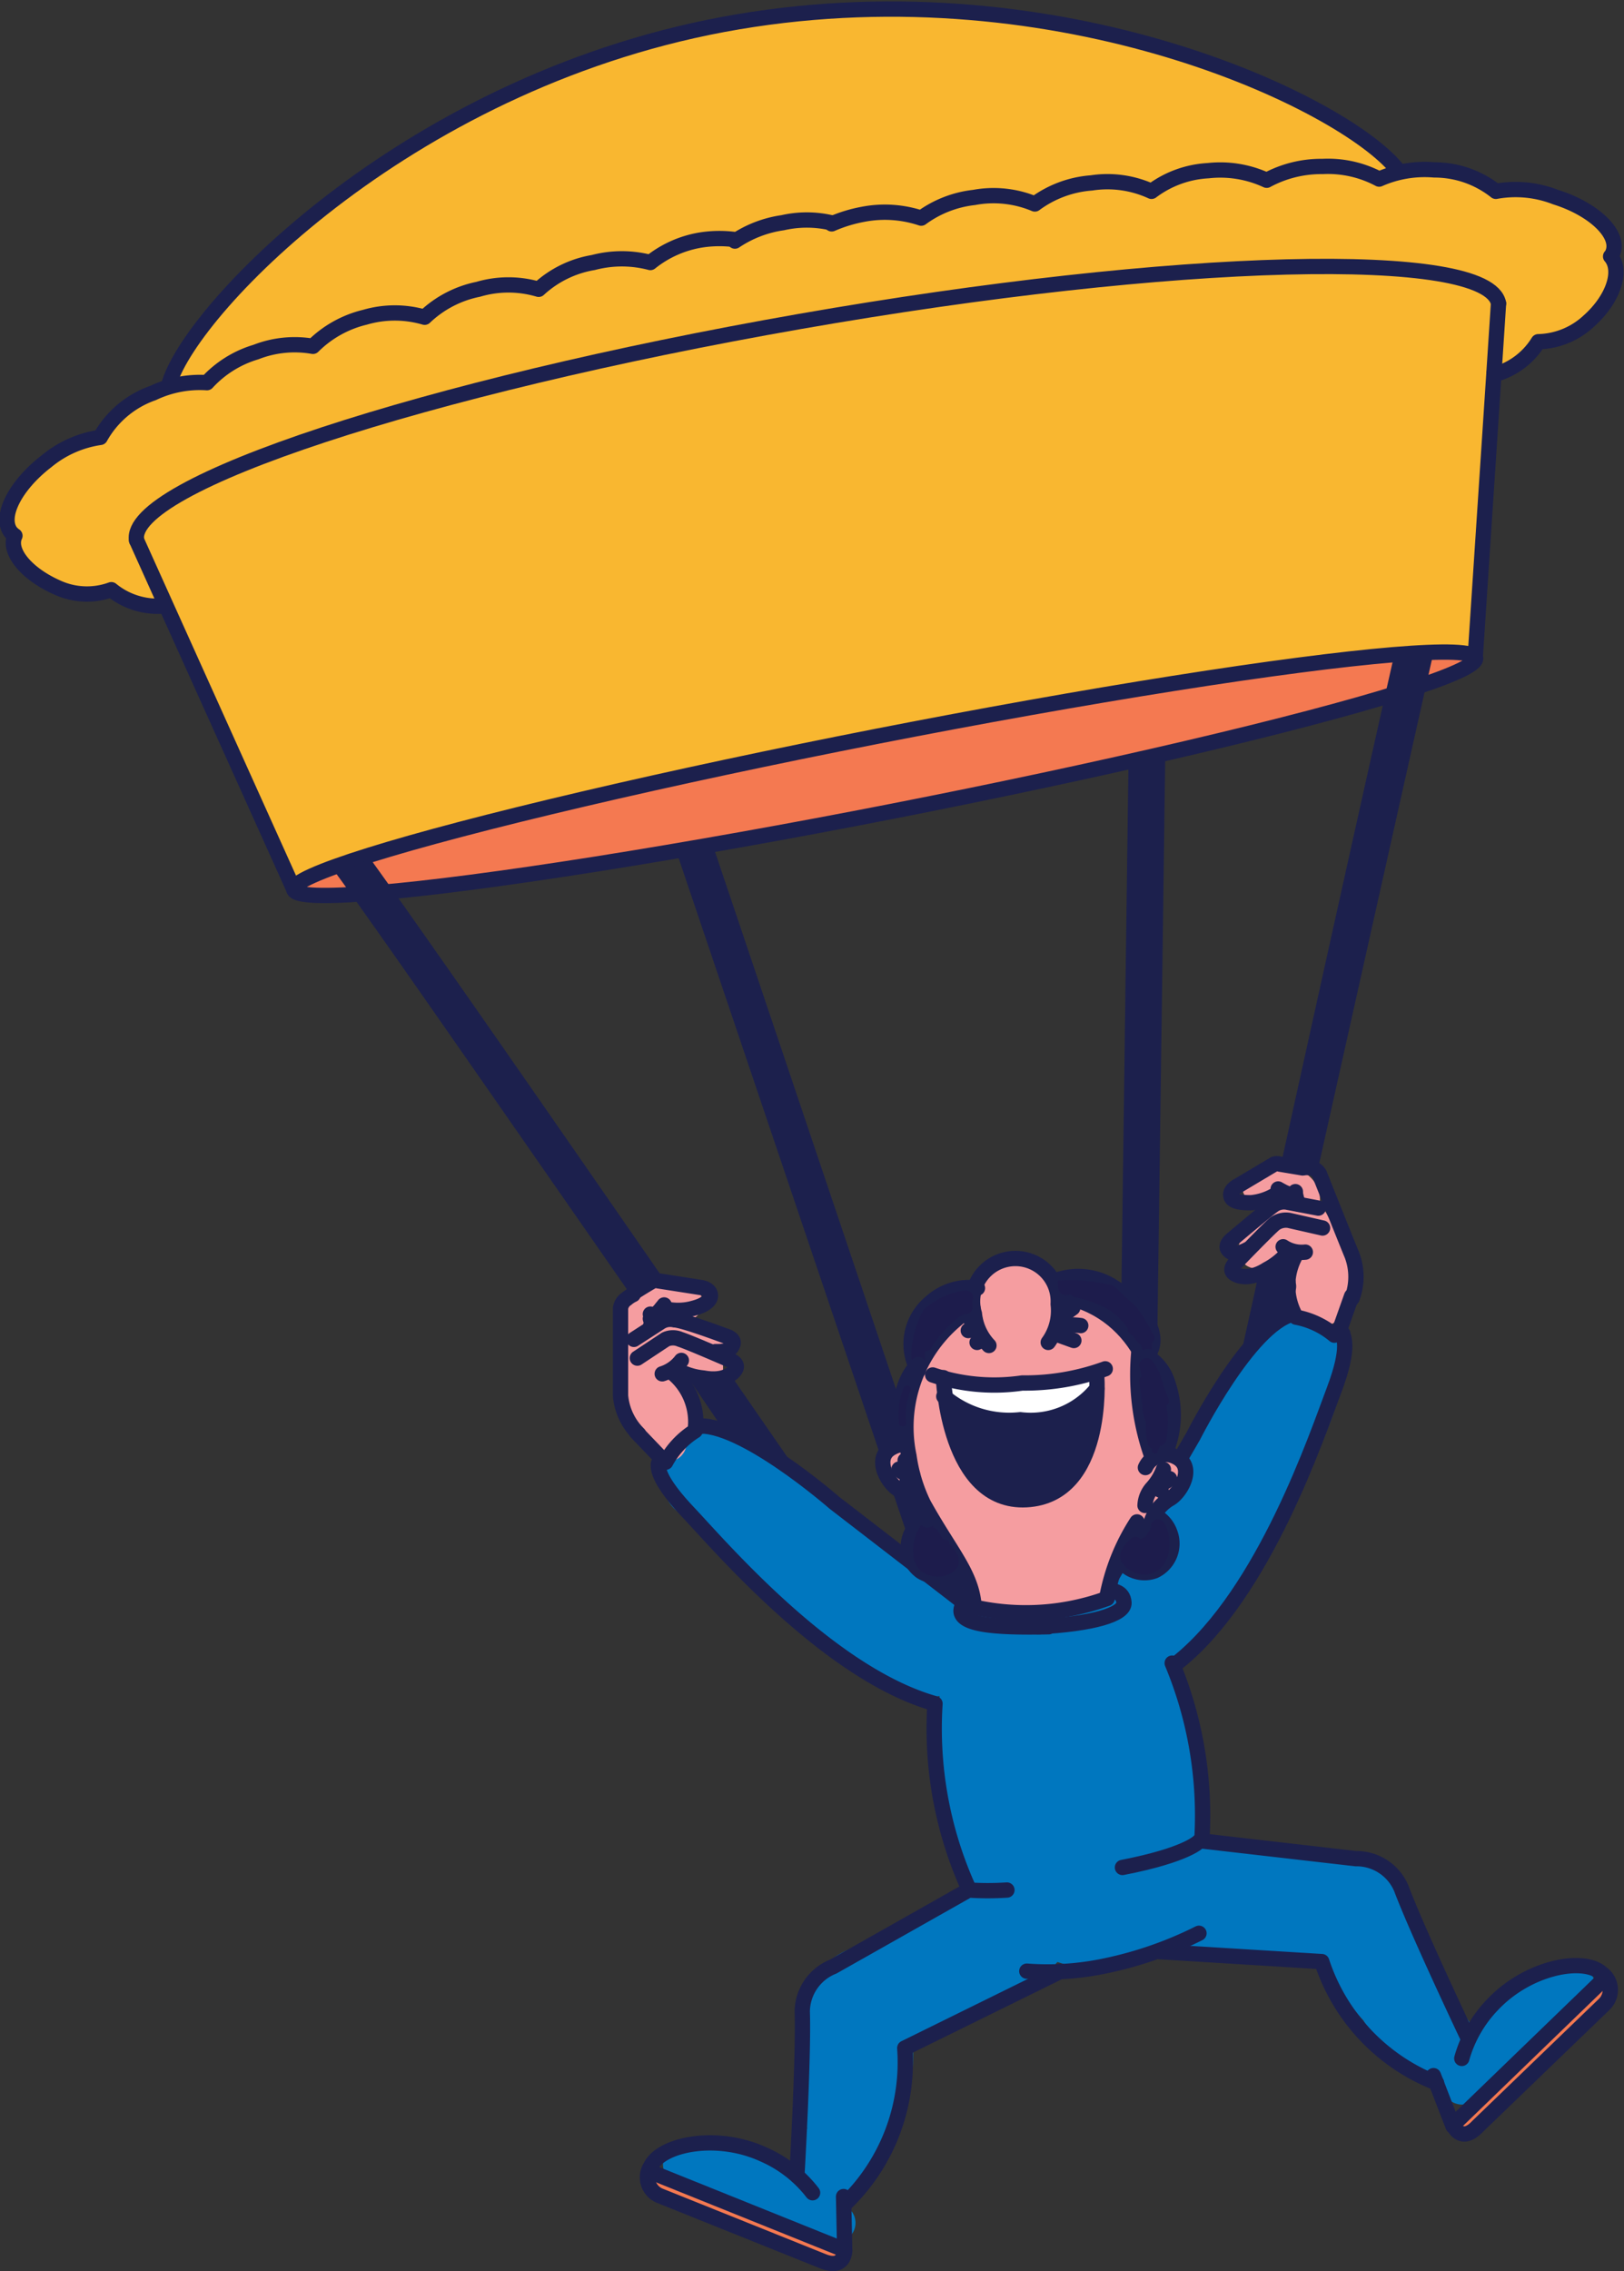 <svg xmlns="http://www.w3.org/2000/svg" viewBox="0 0 42.45 59.35"><rect x="0" y="0" width="42.45" height="59.35" fill="#333333" stroke="none"/><defs><style>.cls-1{fill:#0077bf;}.cls-2{fill:#f59da0;}.cls-3{fill:#f9b730;}.cls-4{fill:#f47951;}.cls-5{fill:none;stroke:#1c204d;stroke-linecap:round;stroke-linejoin:round;stroke-width:0.4px;}.cls-6{fill:#1c204d;}.cls-7{fill:#fff;}.cls-8{fill:#1d1c4c;}</style></defs><g id="Layer_2" data-name="Layer 2"><g id="Layer_1-2" data-name="Layer 1"><path class="cls-1" d="M41.13,51.38a4.37,4.37,0,0,0-2.65,1.74.66.66,0,0,0-.09-.31l-.14-.22h0a0,0,0,0,0,0,0,3.11,3.11,0,0,0-.62-.82,6.6,6.6,0,0,1-.43-.89c-.12-.3-.23-.61-.35-.92a1.77,1.77,0,0,0-.73-1.07,1,1,0,0,0-.66-.15.86.86,0,0,0-.8-.21l-.15,0a10.93,10.93,0,0,1-1.39-.15c-.5-.07-1-.16-1.51-.25h-.1a13.32,13.32,0,0,0-.33-2.81,12.64,12.64,0,0,0-.43-1.45l-.14-.35a.37.37,0,0,0,.14-.07,5.55,5.55,0,0,0,1.48-1.82c.36-.64.72-1.28,1.11-1.9.84-1.32,1.91-2.88,1.73-4.52a1,1,0,0,0-1.65-.56A16.57,16.57,0,0,0,32.26,36a1.09,1.09,0,0,0-.24.35h0c-.24.33-.47.66-.68,1a1.17,1.17,0,0,0-.13.44,7.18,7.18,0,0,0-.5,1,9.93,9.93,0,0,1-1.83,2.47.78.78,0,0,0-.17.5,8.75,8.75,0,0,1-2.45.16,1.09,1.09,0,0,0-.46.07,4.12,4.12,0,0,1-1.7-.81c-.74-.54-1.45-1.13-2.18-1.7s-1.43-1.21-2.19-1.72a1.5,1.5,0,0,0-2.31.5h0a.51.51,0,0,0-.17.34.53.53,0,0,0,.12.37l0,0a.94.94,0,0,0,.6.67h0l.05.06h0a27.26,27.26,0,0,0,2.88,2.6c.43.34.88.66,1.33,1a1,1,0,0,0,.41.3l.05,0a5.65,5.65,0,0,0,1.43.72,1.1,1.1,0,0,0,.44,0,8.8,8.8,0,0,0,1,5.06c-1.12.52-2.25,1-3.37,1.56a2.15,2.15,0,0,0-.87.68,2,2,0,0,0-.27,1.2l0,.52a.85.85,0,0,0-.13.68,1.74,1.74,0,0,1,.05.22.25.25,0,0,0,0,.08c0,.09,0,.18,0,.26s-.07.31,0,.15a1.21,1.21,0,0,0,.13.88l-.15.24a1,1,0,0,0-.1.88,7.36,7.36,0,0,0-.92-.37h-.06a.46.46,0,0,0-.12-.12,1.66,1.66,0,0,0-.27-.13,1.38,1.38,0,0,0-.29-.08h-.18l-.3,0a.72.72,0,0,0-.2.09l-.65-.06a.52.52,0,0,0-.52.4.5.5,0,0,0,.32.57,18.13,18.13,0,0,1,2.05.66c.33.13.66.27,1,.42l.23.12.13.07a3.82,3.82,0,0,0,.6.25.5.5,0,0,0,.45-.89h0a.54.54,0,0,0-.06-.31,1,1,0,0,0,.57-.39,8.52,8.52,0,0,0,1.05-1.89,5,5,0,0,0,.17-1.76c.58-.22,1.14-.49,1.7-.76a14.63,14.63,0,0,0,1.77-1,1.46,1.46,0,0,0,.32-.28l.19.06a3.5,3.5,0,0,0,1.2-.11c.31-.06.63-.11.94-.18a5.11,5.11,0,0,0,.79-.22.78.78,0,0,0,.51.2,29.15,29.15,0,0,1,3.49.29,4.09,4.09,0,0,0,.88,1.49.72.72,0,0,0,.11.15,3.7,3.7,0,0,0,.69.68,4.07,4.07,0,0,0,.84.48.78.78,0,0,0,.22,0,2.43,2.43,0,0,1,.22.49.51.51,0,0,0,.71.35,5.59,5.59,0,0,0,1.47-1.48,5.26,5.26,0,0,1,1.66-1.26A.5.5,0,0,0,41.13,51.38Z"/><path class="cls-2" d="M19,35.35a.54.54,0,0,0-.12-.38l-.06-.06h0a.56.56,0,0,0-.62-.31.53.53,0,0,0-.21.11,1.72,1.72,0,0,0-.29-.11,1.32,1.32,0,0,0-.34,0l0,0a.38.38,0,0,0,.15,0,2.34,2.34,0,0,0,.45-.07.58.58,0,0,0,.32-.21.52.52,0,0,0,.07-.38.49.49,0,0,0-.21-.32.53.53,0,0,0-.37-.07h0a.56.56,0,0,0-.32-.06,1.19,1.19,0,0,0-.44.14h0a1.59,1.59,0,0,0-.43.06.55.55,0,0,0-.37.47.49.49,0,0,0,.14.4,3.46,3.46,0,0,0,0,1s0,.06,0,.09a2.33,2.33,0,0,0-.15,1.28,1.05,1.05,0,0,0,.24.47.87.87,0,0,0,.23.16h0a1.33,1.33,0,0,0,.5.55.5.5,0,0,0,.76-.55.49.49,0,0,0,.23-.51,3.46,3.46,0,0,0-.45-1.11,2.13,2.13,0,0,0-.16-.25h0c.15.06.29.14.45.19a.35.35,0,0,0,.13.14l.11.06a.46.46,0,0,0,.26,0h0l.14,0h0l.11-.08h0l.09-.09h0l.06-.12s0,0,0-.07,0,0,0-.07a.61.61,0,0,0,0-.14Z"/><path class="cls-2" d="M35.22,32.6c-.1-.2-.26-.4-.37-.58s-.22-.4-.35-.6A.81.81,0,0,0,34,30.6a1.71,1.71,0,0,0-.87-.05l-.16,0-.12,0h0l-.13,0a.5.5,0,0,0,.32.93l.18,0h0l0,0a2,2,0,0,0-.32.25,2.8,2.8,0,0,0-.45.65.51.51,0,0,0,.13.69.52.52,0,0,0,.7-.13c-.05.07.11-.1,0-.05l.07,0c.13,0,.26-.06.4-.1-.06.54-.2,1.19.21,1.6a.6.6,0,0,0,.34.16.48.48,0,0,0,.59,0,1.7,1.7,0,0,0,.47-1.25A1.76,1.76,0,0,0,35.22,32.6Z"/><line class="cls-3" x1="7.68" y1="23.24" x2="3.57" y2="14.12"/><line class="cls-3" x1="39.05" y1="9.76" x2="39.17" y2="7.93"/><line class="cls-3" x1="38.56" y1="17.19" x2="39.05" y2="9.76"/><path class="cls-3" d="M42.07,6.66a.33.33,0,0,0,.07-.13c.15-.47-.52-1.11-1.51-1.42A2.87,2.87,0,0,0,39.1,5a2.58,2.58,0,0,0-1.61-.56,2.94,2.94,0,0,0-1.44.24l-.29-.14.75-.13C35.1,2.68,27.67-.92,19.29.54S5.05,7.94,4.43,10l1.23-.21a1.48,1.48,0,0,0-.25.25A2.85,2.85,0,0,0,4,10.27a2.54,2.54,0,0,0-1.33,1.07,2.83,2.83,0,0,0-1.4.62C.42,12.59,0,13.41.3,13.81a.52.52,0,0,0,.11.1s0,0,0,0c-.19.46.31,1.09,1.1,1.4a1.86,1.86,0,0,0,1.42.06,1.91,1.91,0,0,0,1.3.43l.15-.09,0,.05A7.39,7.39,0,0,1,5,17c.35.89.7,1.79,1,2.69a.82.82,0,0,0,.38.38l1.08,2.74a.76.76,0,0,0,.28.35s-.08.09-.07.12c.11.54,7.11-.37,15.63-2s15.36-3.46,15.25-4c0-.06-.13-.11-.33-.13a1.91,1.91,0,0,0,.38-.8,2.21,2.21,0,0,0,0-.77,1.21,1.21,0,0,0,.06-.34l.33-5.1a1.4,1.4,0,0,0,0-.36l.24.05a1.94,1.94,0,0,0,1-.81,2,2,0,0,0,1.32-.54c.64-.57.89-1.32.57-1.69C42.09,6.68,42.08,6.68,42.07,6.66ZM14.19,21.13a16.66,16.66,0,0,1,1.93-.62A28.06,28.06,0,0,1,19,20C17.26,20.41,15.63,20.78,14.19,21.13Z"/><ellipse class="cls-4" cx="23.12" cy="20.22" rx="15.74" ry="1" transform="translate(-3.45 4.82) rotate(-11.08)"/><path class="cls-5" d="M29.34,48.8c1.7-.33,2-.68,2-.68"/><path class="cls-5" d="M35.33,33.87,35,34.8"/><path class="cls-5" d="M29,41.3l2.19-3.77s1.47-2.92,2.61-3.19"/><path class="cls-4" d="M37.94,55.49a20.41,20.41,0,0,0,1.79-1.81,1.56,1.56,0,0,0,.2-.16,1.37,1.37,0,0,0,.61-.56.66.66,0,0,0,.09-.19c.41-.32.85-.61,1.25-.93l0,0A1.21,1.21,0,0,1,42,52c0,.38-.32.72-.59,1-.7.62-1.3,1.34-2,2C39,55.22,38.22,56,37.94,55.49Z"/><path class="cls-5" d="M38,55.56s.2.46.63,0l3.31-3.19a.53.53,0,0,0-.08-.81c-.46-.42-1.91-.17-2.85.83a3.3,3.3,0,0,0-.8,1.4"/><line class="cls-5" x1="37.47" y1="54.24" x2="37.98" y2="55.56"/><line class="cls-5" x1="38" y1="55.51" x2="41.89" y2="51.75"/><path class="cls-5" d="M30.31,51l4.24.26a5.11,5.11,0,0,0,3,3.17"/><path class="cls-5" d="M31.44,48.11l4,.46a1.27,1.27,0,0,1,1.19.78c.42,1.12,1.75,3.92,1.75,3.92"/><path class="cls-4" d="M22.09,58.73a19.74,19.74,0,0,1-2.34-1l-.25-.08a1.39,1.39,0,0,1-.77-.28l-.16-.15c-.49-.15-1-.25-1.5-.39a.11.11,0,0,1-.06,0A.41.41,0,0,0,17,57c.12.36.56.55.91.67.88.31,1.71.75,2.59,1.07C21,58.9,22,59.27,22.09,58.73Z"/><path class="cls-5" d="M22.08,58.81s0,.51-.57.28l-4.26-1.71a.52.52,0,0,1-.24-.77c.27-.57,1.71-.88,2.95-.31a3.27,3.27,0,0,1,1.28,1"/><line class="cls-5" x1="22.05" y1="57.4" x2="22.08" y2="58.81"/><line class="cls-5" x1="22.04" y1="58.78" x2="17.02" y2="56.76"/><path class="cls-5" d="M27.71,51.52l-4.06,2a5.13,5.13,0,0,1-1.55,4.06"/><path class="cls-5" d="M20.83,56.85s.18-3.09.14-4.29a1.28,1.28,0,0,1,.81-1.17l3.54-2a7.56,7.56,0,0,0,1,0"/><line class="cls-5" x1="7.68" y1="23.24" x2="3.57" y2="14.12"/><line class="cls-5" x1="39.05" y1="9.76" x2="39.17" y2="7.93"/><line class="cls-5" x1="38.56" y1="17.19" x2="39.05" y2="9.76"/><path class="cls-5" d="M3.57,14.12c-.26-1.45,7.51-4,17.34-5.72s18-1.92,18.26-.47"/><path class="cls-5" d="M4.43,10c.62-2,6.39-8,14.86-9.43S35.1,2.68,36.51,4.41"/><path class="cls-5" d="M39.21,9.74a1.94,1.94,0,0,0,1-.81,2,2,0,0,0,1.32-.54c.64-.57.89-1.32.57-1.69,0,0,0,0,0,0a.33.33,0,0,0,.07-.13c.15-.47-.52-1.11-1.51-1.42A2.87,2.87,0,0,0,39.1,5a2.58,2.58,0,0,0-1.61-.56,2.94,2.94,0,0,0-1.44.24,2.85,2.85,0,0,0-1.48-.33,3,3,0,0,0-1.46.36,2.88,2.88,0,0,0-1.53-.25A2.7,2.7,0,0,0,30.1,5a2.76,2.76,0,0,0-1.57-.22,2.84,2.84,0,0,0-1.48.55,2.79,2.79,0,0,0-1.59-.17,2.87,2.87,0,0,0-1.38.54,3,3,0,0,0-1.52-.1,3.76,3.76,0,0,0-.82.25"/><path class="cls-5" d="M4.21,15.84a1.91,1.91,0,0,1-1.3-.43,1.86,1.86,0,0,1-1.42-.06C.7,15,.2,14.41.39,14c0,0,0,0,0,0a.52.52,0,0,1-.11-.1c-.3-.4.12-1.22.94-1.85a2.83,2.83,0,0,1,1.4-.62A2.54,2.54,0,0,1,4,10.27,2.85,2.85,0,0,1,5.41,10,2.83,2.83,0,0,1,6.69,9.2a2.78,2.78,0,0,1,1.49-.15,2.88,2.88,0,0,1,1.36-.76,2.78,2.78,0,0,1,1.56,0,2.84,2.84,0,0,1,1.4-.73,2.78,2.78,0,0,1,1.58,0,2.78,2.78,0,0,1,1.43-.7,2.92,2.92,0,0,1,1.49,0,2.84,2.84,0,0,1,1.4-.6,3.17,3.17,0,0,1,.81,0"/><path class="cls-5" d="M21.72,5.82a2.84,2.84,0,0,0-1.26,0,3,3,0,0,0-1.25.48"/><ellipse class="cls-5" cx="23.12" cy="20.22" rx="15.74" ry="1" transform="translate(-3.45 4.82) rotate(-11.08)"/><path class="cls-5" d="M33.88,32.78a1.64,1.64,0,0,0,0,1.64,2.19,2.19,0,0,1,1,.47"/><path class="cls-5" d="M34.05,30.51l.2,0a.35.35,0,0,1,.24.17s.68,1.71.85,2.12a1.6,1.6,0,0,1,0,1.13"/><path class="cls-5" d="M33.49,31.12a1.52,1.52,0,0,1-.79.31c-.34,0-.52-.05-.53-.2s.2-.25.2-.25l.94-.56a.23.23,0,0,1,.14,0l.6.1"/><path class="cls-5" d="M33.86,31.14a.62.62,0,0,0,.1.33"/><path class="cls-5" d="M33.87,31.26a1.56,1.56,0,0,1-.46-.19"/><path class="cls-5" d="M34.57,32.09l-.88-.2a.5.5,0,0,0-.37.09c-.16.13-1,1-1,1s-.19.16-.09.27.44.21.89-.08a1.82,1.82,0,0,0,.58-.48"/><path class="cls-5" d="M33.54,32.58a.88.88,0,0,0,.58.14"/><path class="cls-5" d="M34.46,31.57l-.79-.15a.47.47,0,0,0-.39.08c-.17.12-1.07.88-1.07.88s-.2.15-.11.27.25.14.51,0"/><path class="cls-5" d="M35.1,34.85c0,.09.21.32-.23,1.48s-1.82,5.29-4.07,7.1"/><path class="cls-5" d="M16.63,37.42l.69.72"/><path class="cls-5" d="M25.26,41.93l-3.45-2.66s-2.46-2.15-3.62-2"/><path class="cls-5" d="M17.57,35.87a1.65,1.65,0,0,1,.6,1.52,2.2,2.2,0,0,0-.77.82"/><path class="cls-5" d="M16.55,33.83a.71.71,0,0,0-.17.11.35.35,0,0,0-.16.25s0,1.83,0,2.28a1.6,1.6,0,0,0,.47,1"/><path class="cls-5" d="M17.3,34.18a1.49,1.49,0,0,0,.85,0c.33-.09.46-.24.41-.38s-.27-.16-.27-.16l-1.09-.17a.23.23,0,0,0-.13,0s-.31.18-.52.32"/><path class="cls-5" d="M17,34.34a.59.59,0,0,1,0,.34"/><path class="cls-5" d="M17,34.46a1.5,1.5,0,0,0,.36-.36"/><path class="cls-5" d="M16.66,35.49,17.4,35a.47.47,0,0,1,.38,0c.2.06,1.28.53,1.28.53s.23.08.18.22-.32.36-.85.26a1.75,1.75,0,0,1-.72-.23"/><path class="cls-5" d="M17.81,35.55a1,1,0,0,1-.5.35"/><path class="cls-5" d="M16.57,35l.68-.44a.47.47,0,0,1,.38-.07c.21,0,1.33.42,1.33.42s.24.06.2.21-.18.21-.46.2"/><path class="cls-5" d="M17.21,38.25c0,.08-.07.37.78,1.27s3.68,4.22,6.45,5a10.14,10.14,0,0,0,.84,4.74"/><path class="cls-5" d="M30.64,43.46A10.35,10.35,0,0,1,31.42,48"/><path class="cls-5" d="M26.84,51.51a7.29,7.29,0,0,0,2.06-.14,10,10,0,0,0,2.44-.85"/><path class="cls-6" d="M16.55,33.77a1.84,1.84,0,0,1,.25-.17l.18-.1a.68.68,0,0,1,.37-.07h0c-4-5.78-6.58-9.48-7.68-11a.18.18,0,0,1-.07.05,4,4,0,0,1-.75.27l-.12,0C9.87,24.3,13.12,29,16.49,33.84Z"/><path class="cls-6" d="M17.85,35.8,19,37.49a.49.49,0,0,1,.17.06c.53.29,1.07.56,1.58.9l.22.19-1.9-2.75"/><path class="cls-6" d="M37.33,17A1.08,1.08,0,0,0,37,17l-.31,0h-.22c-.41,1.8-1.42,6.32-3,13.49h.23l.24.05.27.08-.11,0a.68.68,0,0,1,.31.11c1.34-6,2.66-11.9,3.07-13.72Z"/><path class="cls-6" d="M33.75,33.28a.41.41,0,0,0-.12-.14l-.11,0a.46.46,0,0,0-.26,0l-.12,0a.46.46,0,0,0-.18.16l0,.08-.08,0c-.17.8-.36,1.63-.55,2.5.09-.11.19-.22.28-.34a6,6,0,0,1,.86-.95.46.46,0,0,1,.15-.09c0-.17.08-.33.11-.5l.07-.12a.36.36,0,0,0,.07-.17.41.41,0,0,0,0-.19A.3.3,0,0,0,33.75,33.28Z"/><path class="cls-6" d="M18.63,22.08s-.05,0-.08,0a3.8,3.8,0,0,1-.89.11l6.42,19a4.87,4.87,0,0,1,.76.52l.45.41h0a.24.24,0,0,1,.09,0Z"/><path class="cls-6" d="M30,19.74a2.75,2.75,0,0,1-.5,0l-.29,21.61h0a4.23,4.23,0,0,1,.29-.87,4.38,4.38,0,0,1,.37-.67,2.8,2.8,0,0,1,.32-.38l.27-19.79Z"/><path class="cls-2" d="M30.58,38.06a.57.57,0,0,0-.49.1,2.94,2.94,0,0,1-.31-.92,6.7,6.7,0,0,1,0-1.42.46.46,0,0,0-.05-.2.1.1,0,0,0,0,0v0a.37.37,0,0,0,.05-.11.66.66,0,0,0,0-.28.87.87,0,0,0-.07-.17.61.61,0,0,0-.31-.24c-.18-.17-.36-.34-.55-.49s-.34-.25-.52-.36a.86.86,0,0,0-.65-.09,1.11,1.11,0,0,0-.09-.19A1.29,1.29,0,0,0,27,33a1.16,1.16,0,0,0-1,.05,1,1,0,0,0-.52.72,1.3,1.3,0,0,0,0,.44h0a.42.42,0,0,0-.18.08,1.26,1.26,0,0,0-.24.22l-.09.1-.06,0a.19.19,0,0,1-.07.06l-.09.06a1.36,1.36,0,0,0-.42.47c-.07.13-.11.27-.17.4s-.17.27-.23.41a2.16,2.16,0,0,0-.14.57,3.63,3.63,0,0,0,0,1.14.51.51,0,0,0-.54.21.69.69,0,0,0,.12.76c.07.09.16.17.24.26l.09.1a.17.17,0,0,1,.06.06l0,0,0,0a2.62,2.62,0,0,1,.3.51.37.37,0,0,0,.41.16l0,0,.22.26,0,.06.08.12c.06.09.11.18.16.27a5.66,5.66,0,0,1,.42,1.11.48.48,0,0,0,.46.35l.27,0a1,1,0,0,0,.6.08l.59,0c.39,0,.78-.06,1.17-.11l.13,0a.47.47,0,0,0,.33-.52.56.56,0,0,0,.09-.17.29.29,0,0,1,0-.1c.07-.18.16-.36.25-.54l.26-.55a.39.39,0,0,0,.26,0,.51.51,0,0,0,.29-.23,1.12,1.12,0,0,0,.13-.24.64.64,0,0,0,.05-.24.25.25,0,0,0,.12,0,.49.49,0,0,0,.23-.15.47.47,0,0,0,.13-.24v0l0,0,.07-.1a.45.45,0,0,0,.05-.3A.48.48,0,0,0,30.58,38.06Z"/><path class="cls-7" d="M28.37,36l-.06,0h0l-.18.1a1.16,1.16,0,0,1-.56.05c-.29,0-.58-.07-.88-.08a8.46,8.46,0,0,0-.87.05,1.86,1.86,0,0,1-.78,0,.24.24,0,1,0-.22.42l.09,0a.25.25,0,0,0,.17.25,4.38,4.38,0,0,0,1.76.25,3,3,0,0,0,.89-.17,2.25,2.25,0,0,0,.41-.21l.17-.13a1,1,0,0,0,.26-.15C28.76,36.23,28.64,35.85,28.37,36Z"/><path class="cls-5" d="M29.72,39.77a5.48,5.48,0,0,0-.78,1.93"/><path class="cls-5" d="M27.68,33.86c2,.33,2.79,2.27,2.66,4,0,0,0,.06,0,.17"/><path class="cls-5" d="M25.43,34.17a3.66,3.66,0,0,0-1.67,3.88,4.19,4.19,0,0,0,.38,1.25c.7,1.26,1.25,1.81,1.32,2.65"/><path class="cls-5" d="M24.66,36s.12,3.3,2.17,3.19S28.67,36,28.67,36"/><path class="cls-5" d="M28.89,35.77a6.14,6.14,0,0,1-2.17.37,5.05,5.05,0,0,1-2.34-.21"/><line class="cls-5" x1="27.68" y1="34.44" x2="28.04" y2="34.18"/><line class="cls-5" x1="28.07" y1="35.03" x2="27.57" y2="34.85"/><path class="cls-5" d="M27.66,34.64a2.32,2.32,0,0,1,.59,0"/><line class="cls-5" x1="25.49" y1="34.5" x2="25.39" y2="34.52"/><line class="cls-5" x1="25.54" y1="35.08" x2="25.68" y2="34.98"/><path class="cls-5" d="M25.53,34.72l-.22.05"/><path class="cls-5" d="M25.85,35.16a1.4,1.4,0,0,1-.38-.83,1.12,1.12,0,1,1,2.19-.25,1.41,1.41,0,0,1-.26,1"/><path class="cls-5" d="M29.94,38.35a.58.58,0,0,1,.79-.28c.53.25.14.92-.14,1.09a1.08,1.08,0,0,0-.5.62c-.08.23-.19.44-.5.32"/><path class="cls-5" d="M30.41,38.4a1.5,1.5,0,0,1-.3.49.73.73,0,0,0-.18.45"/><path class="cls-5" d="M30.27,38.76a.36.36,0,0,0,.3-.12"/><path class="cls-5" d="M30.25,38.76a.18.18,0,0,0,.1.19"/><path class="cls-5" d="M23.7,37.76a.55.55,0,0,0-.36.06c-.53.25-.15.92.14,1.1a1.09,1.09,0,0,1,.49.61c.07.2.13.48.48.34"/><path class="cls-5" d="M23.66,38.16a1.41,1.41,0,0,0,.19.36"/><path class="cls-5" d="M23.8,38.52a.34.34,0,0,1-.3-.13"/><path class="cls-5" d="M23.81,38.52a.17.17,0,0,1-.1.19"/><path class="cls-5" d="M25.48,42a6.22,6.22,0,0,0,3.46-.23"/><path class="cls-5" d="M25.42,41.75a.37.37,0,0,0-.3.34c0,.37.88.45,2.29.42"/><path class="cls-5" d="M29.05,41.57s.31,0,.33.31-.83.56-2.24.63"/><path class="cls-5" d="M30.22,39.62a.81.81,0,0,1,.36.43.79.79,0,0,1-.4,1,.76.76,0,0,1-.92-.33"/><path class="cls-8" d="M30.45,39.82c-.07-.13-.29-.17-.35,0a.69.69,0,0,1-.17.34l-.12.06a.17.17,0,0,0-.26,0c-.16.14-.37.4-.22.61a.71.71,0,0,0,.66.31C30.6,41.07,30.68,40.25,30.45,39.82Z"/><path class="cls-5" d="M24.05,39.78a1,1,0,0,0-.17.19.8.8,0,0,0,.2,1.1.77.77,0,0,0,1-.16"/><path class="cls-8" d="M24.81,40.34c0-.05,0-.11-.09-.1s-.15-.16-.21-.25a.14.14,0,0,0-.11-.07.15.15,0,0,0,0-.07v0a.22.22,0,0,1-.32,0l0,0h0l0,0c-.29.39-.35,1.18.23,1.32A.69.69,0,0,0,25,41C25.15,40.77,25,40.51,24.81,40.34Z"/><path class="cls-5" d="M30.13,38.12a6.4,6.4,0,0,1-.36-2.81"/><path class="cls-8" d="M30.21,36.5l-.05-.41a.18.18,0,0,0-.13-.15,1.5,1.5,0,0,1-.06-.29c0-.13-.2-.1-.19,0l.06.31a.18.18,0,0,0-.06.16l.08.6a1,1,0,0,0,.09.43c0,.19,0,.38.05.56a.16.16,0,0,0,.11.14v.07a.1.1,0,0,0,.19,0v0a.16.16,0,0,0,.07-.18,5.67,5.67,0,0,0-.05-.58c0-.15-.05-.28,0-.42A.18.18,0,0,0,30.21,36.5Z"/><path class="cls-5" d="M27.55,33.48a1.69,1.69,0,0,1,1.6.18c.68.42,1.18,1.18.91,1.66a.65.65,0,0,1-.15.18"/><path class="cls-8" d="M29.71,34.16c-.19-.19-.4-.35-.58-.55l0,0h0a4.19,4.19,0,0,0-1.41-.15h-.06a.23.23,0,0,0,0,.14.24.24,0,0,0,.1.22.23.23,0,0,0,.22,0,.36.36,0,0,0,.12.08,2.94,2.94,0,0,1,.91.34,1.87,1.87,0,0,1,.48.49.08.08,0,0,0,0,.08,1.29,1.29,0,0,1,.17.16s0,0,0,0a.46.46,0,0,0,.15.16,1.19,1.19,0,0,0,.13.25c.06.09.17,0,.17-.07v-.22a.08.08,0,0,0,0,0s0,0,0,0a.15.15,0,0,0,.06-.17v0A5.28,5.28,0,0,0,29.71,34.16Z"/><path class="cls-5" d="M30,35.45a1.25,1.25,0,0,1,.54.74,2.48,2.48,0,0,1-.09,1.8"/><path class="cls-8" d="M30.55,36.58a3,3,0,0,0-.15-.38,1.36,1.36,0,0,0-.29-.65.19.19,0,0,0-.32.19,3.23,3.23,0,0,0,.26.57l.06.34,0,.13a.14.14,0,0,0,0,.13c.06.22,0,.45,0,.68a.19.19,0,0,0,.38,0,2.49,2.49,0,0,0,0-.86A.13.13,0,0,0,30.55,36.58Z"/><path class="cls-5" d="M25.55,33.66a1.5,1.5,0,0,0-1.23.38A1.41,1.41,0,0,0,24,35.82"/><path class="cls-8" d="M25.23,33.72a2,2,0,0,0-1.09.51,2.54,2.54,0,0,0-.32,1.21c0,.2.3.31.36.1a.09.09,0,0,0,0,0h0v0a.49.49,0,0,0,0-.12s0-.07,0-.11a.16.16,0,0,0,.16-.08,3.14,3.14,0,0,1,.39-.51c.11-.1.37-.38.53-.38a.19.19,0,0,0,.15-.11.57.57,0,0,0,0-.22A.19.19,0,0,0,25.23,33.72Z"/><path class="cls-5" d="M24,35.66s-.65.48-.43,2"/><path class="cls-8" d="M23.62,36.26a1.85,1.85,0,0,0-.12.93c0,.12.21.1.19,0a1.72,1.72,0,0,1,.11-.84A.1.1,0,0,0,23.62,36.26Z"/><path class="cls-5" d="M28.67,36.29a2.22,2.22,0,0,1-2,.81,2.65,2.65,0,0,1-2-.61"/><path class="cls-6" d="M28.26,36.6c-.13.1-.27.21-.42.31a.37.37,0,0,0-.18,0c-.28.07-.57.14-.86.19l-.18,0h-.11a2.55,2.55,0,0,1-1.11-.29.19.19,0,0,0-.19,0s0,0,0,0l0-.07c-.11-.24-.53,0-.43.2l0,.06h0l0,.06.36.75a2.2,2.2,0,0,0,.4.7l.06.06a.22.22,0,0,0,.07.21,1.23,1.23,0,0,0,.71.37,1.13,1.13,0,0,0,.41,0h.07a.26.26,0,0,0,.23-.09l.09,0a.22.22,0,0,0,.23,0,2,2,0,0,0,.85-.85,6.6,6.6,0,0,0,.4-1.33A.24.24,0,0,0,28.26,36.6Z"/></g></g></svg>